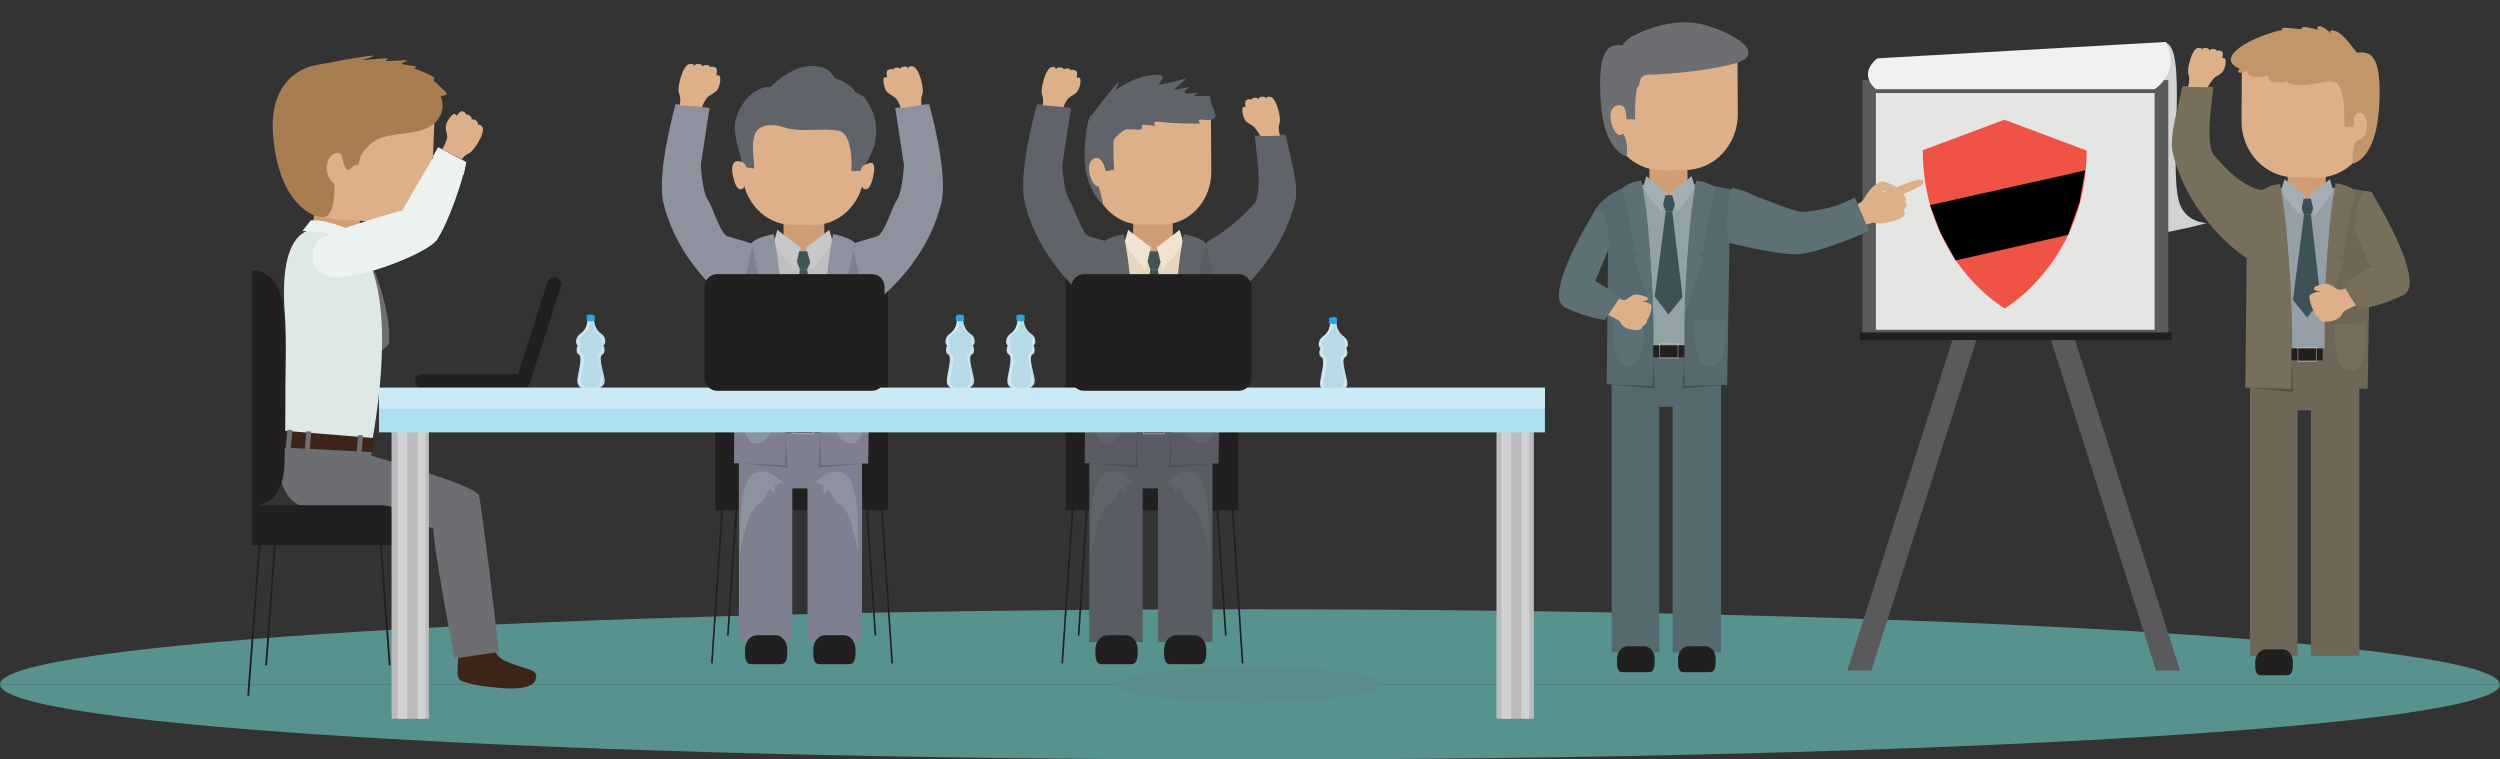<?xml version="1.0" encoding="utf-8"?>
<!-- Generator: Adobe Illustrator 19.1.0, SVG Export Plug-In . SVG Version: 6.00 Build 0)  -->
<svg version="1.1" id="Layer_1" xmlns="http://www.w3.org/2000/svg" xmlns:xlink="http://www.w3.org/1999/xlink" x="0px" y="0px"
	 viewBox="0 0 655.7 199.2" style="enable-background:new 0 0 655.7 199.2;" xml:space="preserve">
<rect x="0" y="0" width="655.7" height="199.2" fill="#333333" stroke="none"/>
<style type="text/css">
	.st0{fill:#00A7A1;}
	.st1{fill:none;stroke:#BABCBE;stroke-miterlimit:10;}
	.st2{fill:#F1F1F1;}
	.st3{opacity:0.9;fill:#F4FAFC;}
	.st4{fill:#484359;}
	.st5{fill:#484359;stroke:#B6B5BD;stroke-linecap:round;}
	.st6{fill:#333333;}
	.st7{fill:#F2F2F2;}
	.st8{fill:none;stroke:#676767;stroke-miterlimit:10;}
	.st9{fill:url(#SVGID_1_);}
	.st10{opacity:0.6;fill:#FFFFFF;stroke:#BEE0DD;}
	.st11{fill:none;stroke:#000000;stroke-miterlimit:10;}
	.st12{fill:none;stroke:#221F1F;}
	.st13{fill:none;stroke:#D0D1D2;}
	.st14{fill:none;stroke:#231F20;}
	.st15{fill:#231F20;}
	.st16{opacity:0.9;fill:url(#SVGID_2_);}
	.st17{fill:#CBCACA;}
	.st18{fill:#1A1A1A;}
	.st19{opacity:0.3;fill:#FFFFFF;}
	.st20{fill:#FFFFFF;stroke:#ECDAD3;}
	.st21{fill:url(#SVGID_3_);}
	.st22{opacity:0.2;}
	.st23{fill:#FFFFFF;}
	.st24{fill:#38334A;}
	.st25{fill:none;stroke:#38334A;}
	.st26{fill:none;stroke:#B6B5BD;}
	.st27{fill:#6D697A;}
	.st28{opacity:0.8;}
	.st29{fill:none;stroke:#FFFFFF;stroke-width:5;stroke-linecap:round;stroke-linejoin:round;}
	.st30{fill:#EBE6E5;stroke:#ECEAE5;stroke-miterlimit:10;}
	.st31{opacity:0.9;}
	.st32{fill:none;stroke:#FFFFFF;stroke-width:2;stroke-linecap:round;stroke-linejoin:round;}
	.st33{fill:#EBF7FD;stroke:#ECEAE5;stroke-miterlimit:10;}
	.st34{fill:#D0D1D2;stroke:#FFFFFF;stroke-miterlimit:10;}
	.st35{opacity:0.2;fill:#E4E4E3;}
	.st36{opacity:0.6;fill:#69BBB6;}
	.st37{fill:none;stroke:#EE5345;stroke-miterlimit:10;}
	.st38{fill:#EE5345;}
	.st39{fill:#BABCBE;}
	.st40{fill:#E0E0E0;}
	.st41{fill:#EF6541;}
	.st42{fill:#8E8D8D;}
	.st43{fill:#59595C;}
	.st44{fill:#F1F2EE;}
	.st45{fill:#919395;}
	.st46{fill:none;stroke:#FDEB98;stroke-miterlimit:10;}
	.st47{fill-rule:evenodd;clip-rule:evenodd;fill:#211F1F;}
	.st48{fill-rule:evenodd;clip-rule:evenodd;fill:#EE5345;}
	.st49{opacity:0.3;}
	.st50{opacity:0.7;fill:#69BBB6;}
	.st51{opacity:0.7;fill:#5C8B88;}
	.st52{fill:#D1D2D2;}
	.st53{fill:#5A595C;}
	.st54{fill:#E5E5E4;}
	.st55{fill:#211F1F;}
	.st56{fill:#BFBFBF;}
	.st57{fill:#E6D6BF;}
	.st58{fill:#CF9D76;}
	.st59{fill:#DDB089;}
	.st60{fill:none;stroke:#211F1F;stroke-width:0.437;stroke-miterlimit:10;}
	.st61{fill:#7E808F;}
	.st62{fill:#8E929E;}
	.st63{fill:none;stroke:#E7CFA5;stroke-width:0.13;stroke-miterlimit:10;}
	.st64{fill:#686C7A;}
	.st65{fill:#C7C7C7;}
	.st66{fill:#D2D2D2;}
	.st67{fill:#3F5554;}
	.st68{fill:#595C62;}
	.st69{fill:#61636A;}
	.st70{fill:#505157;}
	.st71{fill:#F0E3D1;}
	.st72{fill:#CAB194;}
	.st73{fill:#3C2418;}
	.st74{fill:#6D6E71;}
	.st75{fill:#DEE8E6;}
	.st76{fill:#ECF2F0;}
	.st77{fill:#A77D51;}
	.st78{fill:none;stroke:#211F1F;stroke-width:0.48;stroke-miterlimit:10;}
	.st79{fill:#B8DAE6;}
	.st80{fill:#D3E7EF;}
	.st81{fill:#28A6DE;}
	.st82{fill:#BCBCBE;}
	.st83{fill:#ADDFF2;}
	.st84{fill:#CBEAF6;}
	.st85{fill:#92A2A5;}
	.st86{fill:#56696F;}
	.st87{fill:#5C7075;}
	.st88{fill:none;stroke:#E7CFA5;stroke-width:0.116;stroke-miterlimit:10;}
	.st89{fill:#3E5156;}
	.st90{fill:#A2B0B4;}
	.st91{fill:#BCBBBE;}
	.st92{fill:#776F5C;}
	.st93{fill:#949FA7;}
	.st94{fill:#6E6656;}
	.st95{fill:#564D3D;}
	.st96{fill:#A4AEB4;}
	.st97{fill:#3D4C55;}
	.st98{fill:#C1966B;}
	.st99{fill:none;stroke:#231F20;stroke-miterlimit:10;}
	.st100{fill:none;stroke:#BABCBE;stroke-width:2;stroke-miterlimit:10;}
	.st101{fill:none;stroke:#E6E6E6;stroke-miterlimit:10;}
	.st102{fill:#F05B27;}
	.st103{opacity:0.7;fill:#FFFFFF;stroke:#D0D1D2;stroke-miterlimit:10;}
</style>
<path class="st50" d="M0,179.5c0-10.9,146.8-19.7,327.8-19.7c181.1,0,327.8,8.8,327.8,19.7"/>
<path class="st50" d="M655.7,179.5c0,10.9-146.8,19.7-327.8,19.7C146.8,199.2,0,190.4,0,179.5"/>
<path class="st51" d="M362.8,179.5c0,2.6-15.6,4.7-34.9,4.7c-19.3,0-34.9-2.1-34.9-4.7c0-2.6,15.6-4.7,34.9-4.7
	C347.1,174.8,362.8,176.9,362.8,179.5"/>
<path class="st52" d="M567.8,11.2c6,0.6,1.1,30.9,3.6,41.3c1.5,6,7.4,6,7.4,6s-35.6,10.2-64.5,2.4c-28.8-7.9-16.8-30.7-16.8-30.7
	L567.8,11.2z"/>
<polygon class="st53" points="535.9,34.1 529.6,34.1 484.5,175.9 490.8,175.9 "/>
<polygon class="st53" points="520.4,34.1 526.7,34.1 571.8,175.9 565.5,175.9 "/>
<rect x="488.5" y="21" class="st53" width="80.2" height="68.1"/>
<rect x="492" y="24.4" class="st54" width="73.1" height="62.1"/>
<rect x="487.8" y="87.2" class="st55" width="81.8" height="2"/>
<path class="st2" d="M565.1,23.4c0,0,7-4.3,3-12.4l-75.7,4.3c0,0-5.3,3.7-0.4,8.1H565.1z"/>
<rect x="187.6" y="63.3" class="st55" width="45.3" height="61.4"/>
<path class="st56" d="M231.4,70.2c-4-4.5-9.8-7.4-16.2-7.4l-9.1-0.1c-6.9-0.1-13,3.1-17.1,8c3.2,3.8,5.1,8.7,5,14.1l-0.3,36.4
	l32.5,0.2l-0.3-36.7C225.9,79.2,228,74.1,231.4,70.2"/>
<rect x="279.5" y="63.3" class="st55" width="45.3" height="61.4"/>
<path class="st57" d="M323.3,70.2c-4-4.5-9.8-7.4-16.2-7.4l-9.1-0.1c-6.9-0.1-13,3.1-17.1,8c3.2,3.8,5,8.7,5,14.1l-0.3,36.4
	l32.5,0.2l-0.3-36.7C317.8,79.2,319.9,74.1,323.3,70.2"/>
<path class="st58" d="M307.6,64.2c0,0-1.5,2.2-5,2.2c-3.5,0-5.4-2.2-5.4-2.2V46.3h10.4V64.2z"/>
<path class="st59" d="M287.8,37.6c-0.3,0.9-0.8,1.6-1.3,2.1l0,5.4c0.1,7.7,5.9,13.9,13,13.8l5.4,0c7.1,0,12.9-6.3,12.8-14l-0.1-14
	C310.1,25.7,291,29.2,287.8,37.6"/>
<path class="st58" d="M216.2,64c0,0-1.5,2.2-5.2,2.2c-3.6,0-5.5-2.2-5.5-2.2V46.2h10.7V64z"/>
<path class="st59" d="M208.2,28.8c-2,0-13.6-0.3-13.7,2.8c0,0.1,0,0.3,0,0.4l0.1,12.7c0.1,8,6.1,14.4,13.4,14.3l5.5,0
	c7.4,0,13.3-6.6,13.2-14.5l-0.1-9.7C221.7,29.4,215.2,28.7,208.2,28.8"/>
<line class="st60" x1="226.9" y1="126.5" x2="229.6" y2="166.7"/>
<line class="st60" x1="193.6" y1="126.5" x2="190.9" y2="166.7"/>
<rect x="187.6" y="124.3" class="st55" width="45.3" height="9.5"/>
<path class="st61" d="M193.7,109.9l0.1,7.3c0,6.1,6.1,10.9,13.5,10.9l5.6,0c7.4,0,13.3-5,13.3-11.1l-0.1-7.1H193.7z"/>
<rect x="193.8" y="120.7" class="st61" width="14" height="47.7"/>
<rect x="211.8" y="120.8" class="st61" width="14.3" height="47.6"/>
<path class="st55" d="M195.4,170.4c0,2.1,0,3.8,1.7,3.8h7.6c1.7,0,1.8-1.7,1.8-3.8c0-2.1-1.4-3.8-3.1-3.8h-4.8
	C196.8,166.6,195.4,168.3,195.4,170.4"/>
<path class="st55" d="M213.3,170.4c0,2.1,0,3.8,1.7,3.8h7.6c1.7,0,1.8-1.7,1.8-3.8c0-2.1-1.4-3.8-3.1-3.8h-4.9
	C214.7,166.6,213.3,168.3,213.3,170.4"/>
<path class="st61" d="M202.5,62.3c0,0,5.4,30.8,3.2,59.2h-13.2l0.4-41.1l-4.4-9.4C188.5,71,191.6,64,202.5,62.3"/>
<path class="st61" d="M218.8,62.3c0,0-5.3,30.6-3.1,59l12,0.3l0.7-41.2l4.4-9.4C232.8,71,229.7,64,218.8,62.3"/>
<path class="st62" d="M197.1,63.7c0,0,3.8,17.1,3.5,19l2.2-0.1l-2.4,1.4l5.8,16.2c0,0-0.5-25.2-3.3-38.8
	C202.8,61.5,198.9,62,197.1,63.7"/>
<path class="st62" d="M224.3,63.7c0,0-3.8,17.1-3.5,19l-2.2-0.1L221,84l-5.8,16.2c0,0,0.5-25.2,3.3-38.8
	C218.6,61.5,222.4,62,224.3,63.7"/>
<rect x="206" y="110" class="st55" width="9.2" height="3.5"/>
<rect x="208" y="109.6" class="st63" width="5.4" height="4.2"/>
<path class="st62" d="M194.2,102.3l9,0.3c0,0,1.2,13-4.4,13.7C193.3,116.9,194.2,102.3,194.2,102.3"/>
<path class="st62" d="M227.4,102.3l-9,0.3c0,0-1.2,13,4.4,13.7C228.3,116.9,227.4,102.3,227.4,102.3"/>
<polygon class="st64" points="206,113.5 205.9,122 193.8,121.5 206.5,122.7 "/>
<polygon class="st64" points="215.2,113.5 215.3,122 227.5,121.5 214.7,122.7 "/>
<path class="st65" d="M209.9,64.9l-1.4,5.9c0,0-4.9-5.5-5.1-6.5c-0.1-1-0.2-1.7-0.2-1.7l0.7-2.3L209.9,64.9z"/>
<path class="st65" d="M211.5,64.9l1.4,5.9c0,0,4.9-5.5,5.1-6.5c0.1-1,0.2-1.7,0.2-1.7l-0.7-2.3L211.5,64.9z"/>
<path class="st66" d="M209.9,64.9l0,3l-0.7-0.1C209.2,67.8,209.6,66,209.9,64.9"/>
<path class="st66" d="M211.5,64.9l0,3.1l0.7,0C212.2,67.9,211.8,66,211.5,64.9"/>
<polygon class="st67" points="209.6,65.9 211.7,65.9 212.5,68.8 211.7,70.6 209.8,70.6 209,68.6 "/>
<polygon class="st67" points="210.6,100.9 206.5,95.7 209.8,70.6 211.7,70.6 214.7,95.7 "/>
<line class="st60" x1="189.4" y1="133.8" x2="186.7" y2="174"/>
<line class="st60" x1="231.3" y1="133.8" x2="234" y2="174"/>
<path class="st62" d="M213.6,127c-0.4,0.3,3-3.8,6.2-3.3c3.2,0.5,5.5,2.5,5.3,21.5c0,0-1.8-11.3-4.5-12.7c-2.7-1.3-2.7-5.3-3.8-3.7
	c-1.2,1.7-0.8-1-0.8-1S215.3,126,213.6,127"/>
<path class="st62" d="M205.6,127c0.4,0.3-3-3.8-6.2-3.3c-3.2,0.5-5.5,2.5-5.3,21.5c0,0,1.8-11.3,4.5-12.7c2.7-1.3,2.7-5.3,3.8-3.7
	c1.2,1.7,0.8-1,0.8-1S203.9,126,205.6,127"/>
<line class="st60" x1="318.8" y1="126.5" x2="321.5" y2="166.7"/>
<line class="st60" x1="285.5" y1="126.5" x2="282.9" y2="166.7"/>
<rect x="279.5" y="124.3" class="st55" width="45.3" height="9.5"/>
<path class="st68" d="M285.6,109.9l0.1,7.3c0.1,6.1,6.1,10.9,13.5,10.9l5.6,0c7.4,0,13.3-5,13.3-11.1l-0.1-7.1H285.6z"/>
<rect x="285.7" y="120.7" class="st68" width="14" height="47.7"/>
<rect x="303.7" y="120.8" class="st68" width="14.3" height="47.6"/>
<path class="st55" d="M287.3,170.4c0,2.1,0,3.8,1.7,3.8h7.6c1.7,0,1.8-1.7,1.8-3.8c0-2.1-1.4-3.8-3.1-3.8h-4.8
	C288.7,166.6,287.3,168.3,287.3,170.4"/>
<path class="st55" d="M305.3,170.4c0,2.1,0,3.8,1.7,3.8h7.6c1.7,0,1.8-1.7,1.8-3.8c0-2.1-1.4-3.8-3.1-3.8h-4.8
	C306.7,166.6,305.3,168.3,305.3,170.4"/>
<path class="st68" d="M294.5,62.3c0,0,5.4,30.8,3.2,59.2h-13.2l0.4-41.1l-4.4-9.4C280.5,71,283.5,64,294.5,62.3"/>
<path class="st68" d="M310.7,62.3c0,0-5.2,30.6-3.1,59l12,0.3l0.6-41.2l4.4-9.4C324.7,71,321.7,64,310.7,62.3"/>
<path class="st69" d="M289,63.7c0,0,3.8,17.1,3.5,19l2.2-0.1l-2.4,1.4l5.8,16.2c0,0-0.5-25.2-3.4-38.8C294.7,61.5,290.9,62,289,63.7
	"/>
<path class="st69" d="M316.2,63.7c0,0-3.8,17.1-3.5,19l-2.2-0.1L313,84l-5.8,16.2c0,0,0.5-25.2,3.3-38.8
	C310.6,61.5,314.4,62,316.2,63.7"/>
<rect x="298" y="110" class="st55" width="9.2" height="3.5"/>
<rect x="299.9" y="109.6" class="st63" width="5.4" height="4.2"/>
<path class="st69" d="M286.2,102.3l9,0.3c0,0,1.2,13-4.4,13.7C285.2,116.9,286.2,102.3,286.2,102.3"/>
<path class="st69" d="M319.3,102.3l-9,0.3c0,0-1.2,13,4.4,13.7C320.3,116.9,319.3,102.3,319.3,102.3"/>
<polygon class="st70" points="298,113.5 297.9,122 285.7,121.5 298.5,122.7 "/>
<polygon class="st70" points="307.1,113.5 307.2,122 319.4,121.5 306.6,122.7 "/>
<path class="st71" d="M301.9,64.9l-1.4,5.9c0,0-4.9-5.5-5.1-6.5c-0.1-1-0.2-1.7-0.2-1.7l0.7-2.3L301.9,64.9z"/>
<path class="st71" d="M303.4,64.9l1.4,5.9c0,0,4.9-5.5,5.1-6.5c0.1-1,0.2-1.7,0.2-1.7l-0.7-2.3L303.4,64.9z"/>
<path class="st72" d="M301.9,64.9l0,3l-0.7-0.1C301.2,67.8,301.5,66,301.9,64.9"/>
<path class="st72" d="M303.4,64.9l0,3.1l0.7,0C304.1,67.9,303.8,66,303.4,64.9"/>
<polygon class="st67" points="301.6,65.9 303.7,65.9 304.4,68.8 303.7,70.6 301.7,70.6 301,68.6 "/>
<polygon class="st67" points="302.5,100.9 298.5,95.7 301.7,70.6 303.7,70.6 306.6,95.7 "/>
<line class="st60" x1="281.3" y1="133.8" x2="278.6" y2="174"/>
<line class="st60" x1="323.3" y1="133.8" x2="325.9" y2="174"/>
<path class="st69" d="M305.6,127c-0.4,0.3,3-3.8,6.2-3.3c3.2,0.5,5.5,2.5,5.3,21.5c0,0-1.8-11.3-4.5-12.7c-2.7-1.3-2.7-5.3-3.8-3.7
	c-1.2,1.7-0.8-1-0.8-1S307.2,126,305.6,127"/>
<path class="st69" d="M297.6,127c0.4,0.3-3-3.8-6.2-3.3c-3.2,0.5-5.5,2.5-5.3,21.5c0,0,1.8-11.3,4.5-12.7c2.7-1.3,2.7-5.3,3.8-3.7
	c1.2,1.7,0.8-1,0.8-1S295.9,126,297.6,127"/>
<path class="st73" d="M128.8,161.9c0,0-1.5,9,3.6,11.4c5.1,2.4,9.1,2,8.1,4.8c0,0,0.1,3.5-10.7,2.2c0,0-7.5-0.6-9.3-2.1
	c-1.4-1.3,0.4-11.3,1.7-14.2C122.1,164,126.7,161.3,128.8,161.9"/>
<path class="st74" d="M96.7,67.4c0,0,6.2,13.4,5.3,22.8l-1.7,1.7l-2.3-2.4c0,0,1.5-8.4-2.8-21.5L96.7,67.4z"/>
<path class="st74" d="M95.1,63.5c0,0,2,4.2,1.6,4.4c-0.3,0.2-2,0.3-2,0.3l-1.2-3.9C93.5,64.3,94.5,62.3,95.1,63.5"/>
<path class="st58" d="M93.2,66c0,0-1.3,2.6-6.2,1.6c-4-0.8-5.8-3.5-5.8-3.5l3.1-19.9l11.9,1.9L93.2,66z"/>
<path class="st59" d="M101.6,18.4c-4.5-0.2-9-0.2-13.2,1.6c-5.4,2.3-9.3,5.8-13.8,9.1l-0.4,9.3c-0.5,10.3,6.5,18.9,15.5,19.3
	l6.8,0.3c9,0.4,16.6-7.6,17.1-17.9l0.6-14.8C114.3,21.8,108.7,19.5,101.6,18.4"/>
<path class="st75" d="M84.4,60.3c0,0-11.7-3.8-9.7,22c1,13.3-1,35.4-1,35.4l23.5,0.2C97.2,117.8,109.5,59.9,84.4,60.3"/>
<path class="st74" d="M95.6,134.1l2.1-17.3l-24.3-0.9c0,0-2.3,13.5,5.4,16.7C86.4,135.8,95.6,134.1,95.6,134.1"/>
<polygon class="st73" points="73.6,112.9 72.7,117.3 98,118.6 98.1,114.9 "/>
<rect x="75.2" y="112.8" transform="matrix(0.996 8.523729e-002 -8.523729e-002 0.996 10.103 -6.046)" class="st74" width="1.3" height="4.9"/>
<rect x="80.1" y="113.1" transform="matrix(0.997 8.198974e-002 -8.198974e-002 0.997 9.749 -6.233)" class="st74" width="1.3" height="4.9"/>
<polygon class="st74" points="94.8,119.1 93.5,119 93.9,114.1 95.2,114.2 "/>
<path class="st76" d="M79.3,60.6l2.2-2.8c5.2-0.4,13.5,3.9,13.5,3.9l-0.3,4.6C94.7,66.3,91.5,60.4,79.3,60.6"/>
<path class="st77" d="M71.6,35.1c-1.2-16.3,11.1-18,11.1-18s6.1-1.2,15.2-0.8c14.6,0.7,21.9,9.9,16.3,15.8
	c-3.4,3.2-8.7,2.5-13.8,3.9c-5.5,1.5-7.4,9-9.2,8.5c-1-0.3-1-2.6-1-2.6s-0.5-2.4-2.4-1.7c-1.9,0.7-3.6,5-0.1,8.1
	c0,0,0.4,8.1-2.6,8.6C81.9,57.4,72.9,53,71.6,35.1"/>
<path class="st74" d="M97.3,119.5c0,0,27.4,7.7,28.3,10.4c0.8,2.7,5.3,41.1,5.3,41.1l-11.7,1.7c0,0-5.8-30.5-5.5-34
	c-3.5-2-22-4.7-22.8-4.5C90.2,134.4,82.4,121,97.3,119.5"/>
<line class="st78" x1="99.3" y1="134.6" x2="102.2" y2="174.5"/>
<line class="st78" x1="72.7" y1="134.6" x2="69.8" y2="174.5"/>
<path class="st55" d="M105.9,143H66.1v-10.5c0,0,25.3,0,33.5,0C109.4,132.4,105.9,143,105.9,143"/>
<path class="st55" d="M66.1,132.7V71.1c0,0,8.1-1.5,8.5,13.2c0.3,10.2,0.4,26.4,0,37.6C74.2,133.3,66.1,132.7,66.1,132.7"/>
<line class="st78" x1="68.1" y1="142.6" x2="65.1" y2="182.5"/>
<line class="st78" x1="104.2" y1="142.6" x2="107.1" y2="182.5"/>
<path class="st55" d="M139.1,99.9c0,1-0.8,1.8-1.8,1.8h-26.6c-1,0-1.8-0.8-1.8-1.8c0-1,0.8-1.8,1.8-1.8h26.6
	C138.3,98.1,139.1,98.9,139.1,99.9"/>
<path class="st55" d="M136.7,101.6c-1-0.3-1.5-1.3-1.2-2.3l8.1-25.3c0.3-1,1.3-1.5,2.3-1.2c1,0.3,1.5,1.3,1.2,2.3l-8.1,25.3
	C138.7,101.4,137.7,101.9,136.7,101.6"/>
<path class="st76" d="M83.2,63.4c0,0-3.7,5.7,1.8,8.7c5.5,2.9,27-5.4,29.6-9.2c2.9-4.2,7.1-16.2,7.5-20.1c0,0-6.8-3.9-7.2-3.5
	c-0.9,1.1-9.4,15.9-9.4,15.9S85.9,60.4,83.2,63.4"/>
<polygon class="st76" points="114.9,38.6 113.5,41.1 121.6,45.9 122.3,42.5 "/>
<path class="st79" d="M254.6,87.6c-2.4-1.7-1.9-4.3-1.9-4.3h-0.6h-0.6h-0.6c0,0,0.5,2.7-1.9,4.3c-1.2,0.9-1.3,2.6-0.6,3
	c0,0-0.8,1.8,0.3,2.4c1.1,0.6-0.3,5.1-0.4,6.8c-0.1,1.7,1.6,2.5,2.6,2.5c0.5,0,0.7,0,0.8,0v0c0,0,0,0,0.1,0c0.1,0,0.1,0,0.1,0v0
	c0.1,0,0.4,0,0.8,0c1-0.1,2.9-0.9,2.8-2.5c-0.1-1.7-1.8-6.2-0.6-6.8c1.1-0.6,0.3-2.4,0.3-2.4C255.9,90.2,255.9,88.4,254.6,87.6"/>
<path class="st80" d="M251.6,102c-0.8-0.1-2.4-0.7-2.4-2.3c0-0.5,0.2-1.3,0.3-2.2c0.4-2.1,0.9-4.3-0.1-4.8c-0.9-0.5-0.2-2.1-0.2-2.1
	l0.1-0.2l-0.2-0.1c-0.2-0.1-0.3-0.4-0.3-0.8c0-0.5,0.2-1.3,0.9-1.8c2-1.4,2.1-3.5,2-4.3h-0.6c0,0.7,0,2.9-2,4.3
	c-0.7,0.5-1,1.3-0.9,1.8c0,0.4,0.1,0.7,0.3,0.8l0.2,0.1l-0.1,0.2c0,0-0.7,1.6,0.2,2.1c0.9,0.5,0.5,2.7,0.1,4.8
	c-0.2,0.9-0.3,1.7-0.4,2.2c-0.1,1.6,1.6,2.2,2.4,2.3l0.8,0.1h0l0.3,0L251.6,102z"/>
<path class="st80" d="M252,102c0.8-0.1,2.5-0.7,2.5-2.3c0-0.5,0.2-1.3,0-2.2c-0.4-2.1-1.3-4.3-0.4-4.8c0.9-0.5,0.7-2.1,0.7-2.1
	l-0.1-0.2l0.2-0.1c0.2-0.1-0.2-0.4-0.1-0.8c0-0.5,0.1-1.3-0.6-1.8c-2-1.4-1.8-3.5-1.8-4.3h0c0,0.7,0,2.9,2,4.3
	c0.7,0.5,1,1.3,0.9,1.8c0,0.4-0.1,0.7-0.3,0.8l-0.2,0.1l0.1,0.2c0,0,0.7,1.6-0.2,2.1c-0.9,0.5-0.5,2.7-0.1,4.8
	c0.2,0.9,0.3,1.7,0.3,2.2c0.1,1.6-1.6,2.2-2.4,2.3l-0.8,0.1h-0.1l-0.3,0L252,102z"/>
<path class="st81" d="M252.9,82.9c0,0.2-0.5,0.4-1.1,0.4c-0.6,0-1.1-0.2-1.1-0.4c0-0.2,0.5-0.4,1.1-0.4
	C252.4,82.5,252.9,82.7,252.9,82.9"/>
<path class="st81" d="M252.9,83.9c0,0.2-0.5,0.4-1.1,0.4c-0.6,0-1.1-0.2-1.1-0.4c0-0.2,0.5-0.4,1.1-0.4
	C252.4,83.5,252.9,83.7,252.9,83.9"/>
<rect x="250.7" y="82.9" class="st81" width="2.1" height="1"/>
<path class="st79" d="M157.8,87.6c-2.4-1.7-1.9-4.3-1.9-4.3h-0.6h-0.6H154c0,0,0.5,2.7-1.9,4.3c-1.2,0.9-1.3,2.6-0.6,3
	c0,0-0.8,1.8,0.3,2.4c1.1,0.6-0.3,5.1-0.4,6.8c-0.1,1.7,1.6,2.5,2.6,2.5c0.4,0,0.7,0,0.8,0v0c0,0,0,0,0.1,0l0.1,0v0
	c0.1,0,0.4,0,0.8,0c1-0.1,2.9-0.9,2.8-2.5c-0.1-1.7-1.8-6.2-0.6-6.8c1.1-0.6,0.3-2.4,0.3-2.4C159,90.2,159,88.4,157.8,87.6"/>
<path class="st80" d="M154.8,102c-0.8-0.1-2.4-0.7-2.4-2.3c0-0.5,0.2-1.3,0.3-2.2c0.4-2.1,0.9-4.3-0.1-4.8c-0.9-0.5-0.2-2.1-0.2-2.1
	l0.1-0.2l-0.2-0.1c-0.2-0.1-0.3-0.4-0.3-0.8c0-0.5,0.2-1.3,0.9-1.8c2-1.4,2.1-3.5,2-4.3h-0.6c0,0.7,0,2.9-2,4.3
	c-0.7,0.5-1,1.3-0.9,1.8c0,0.4,0.1,0.7,0.3,0.8l0.2,0.1l-0.1,0.2c0,0-0.7,1.6,0.2,2.1c0.9,0.5,0.5,2.7,0.1,4.8
	c-0.2,0.9-0.3,1.7-0.4,2.2c0,1.6,1.6,2.2,2.4,2.3l0.8,0.1h0l0.3,0L154.8,102z"/>
<path class="st80" d="M155.1,102c0.8-0.1,2.5-0.7,2.5-2.3c0-0.5,0.2-1.3,0-2.2c-0.4-2.1-1.3-4.3-0.4-4.8c0.9-0.5,0.7-2.1,0.7-2.1
	l-0.1-0.2l0.2-0.1c0.2-0.1-0.2-0.4-0.2-0.8c0-0.5,0.1-1.3-0.6-1.8c-2-1.4-1.8-3.5-1.8-4.3h0c0,0.7,0,2.9,2,4.3
	c0.7,0.5,1,1.3,0.9,1.8c0,0.4-0.1,0.7-0.3,0.8l-0.2,0.1l0.1,0.2c0,0,0.7,1.6-0.2,2.1c-0.9,0.5-0.5,2.7-0.1,4.8
	c0.2,0.9,0.3,1.7,0.4,2.2c0.1,1.6-1.6,2.2-2.4,2.3l-0.8,0.1h-0.1l-0.3,0L155.1,102z"/>
<path class="st81" d="M156,82.9c0,0.2-0.5,0.4-1.1,0.4c-0.6,0-1.1-0.2-1.1-0.4c0-0.2,0.5-0.4,1.1-0.4C155.5,82.5,156,82.7,156,82.9"
	/>
<path class="st81" d="M156,83.9c0,0.2-0.5,0.4-1.1,0.4c-0.6,0-1.1-0.2-1.1-0.4c0-0.2,0.5-0.4,1.1-0.4C155.5,83.5,156,83.7,156,83.9"
	/>
<rect x="153.9" y="82.9" class="st81" width="2.1" height="1"/>
<path class="st79" d="M270.5,87.6c-2.4-1.7-1.9-4.3-1.9-4.3H268h-0.6h-0.6c0,0,0.5,2.7-1.9,4.3c-1.2,0.9-1.3,2.6-0.6,3
	c0,0-0.8,1.8,0.3,2.4c1.1,0.6-0.3,5.1-0.4,6.8c-0.1,1.7,1.6,2.5,2.6,2.5c0.4,0,0.7,0,0.8,0v0c0,0,0,0,0.1,0c0.1,0,0.1,0,0.1,0v0
	c0.1,0,0.4,0,0.8,0c1-0.1,2.9-0.9,2.8-2.5c-0.1-1.7-1.8-6.2-0.6-6.8c1.1-0.6,0.3-2.4,0.3-2.4C271.8,90.2,271.8,88.4,270.5,87.6"/>
<path class="st80" d="M267.5,102c-0.8-0.1-2.4-0.7-2.4-2.3c0-0.5,0.2-1.3,0.3-2.2c0.4-2.1,0.9-4.3-0.1-4.8c-0.9-0.5-0.2-2.1-0.2-2.1
	l0.1-0.2l-0.2-0.1c-0.2-0.1-0.3-0.4-0.3-0.8c0-0.5,0.2-1.3,0.9-1.8c2-1.4,2.1-3.5,2-4.3h-0.6c0,0.7,0,2.9-2,4.3
	c-0.7,0.5-1,1.3-0.9,1.8c0,0.4,0.1,0.7,0.3,0.8l0.2,0.1l-0.1,0.2c0,0-0.7,1.6,0.2,2.1c0.9,0.5,0.5,2.7,0.1,4.8
	c-0.2,0.9-0.3,1.7-0.4,2.2c-0.1,1.6,1.6,2.2,2.4,2.3l0.8,0.1h0.1l0.3,0L267.5,102z"/>
<path class="st80" d="M267.9,102c0.8-0.1,2.5-0.7,2.5-2.3c0-0.5,0.2-1.3,0-2.2c-0.4-2.1-1.3-4.3-0.4-4.8c0.9-0.5,0.7-2.1,0.7-2.1
	l-0.1-0.2l0.2-0.1c0.2-0.1-0.2-0.4-0.1-0.8c0-0.5,0.1-1.3-0.6-1.8c-2-1.4-1.8-3.5-1.8-4.3h0c0,0.7,0,2.9,2,4.3c0.7,0.5,1,1.3,1,1.8
	c0,0.4-0.1,0.7-0.3,0.8l-0.2,0.1l0.1,0.2c0,0,0.7,1.6-0.2,2.1c-0.9,0.5-0.5,2.7-0.1,4.8c0.2,0.9,0.3,1.7,0.4,2.2
	c0.1,1.6-1.6,2.2-2.4,2.3l-0.8,0.1h-0.1l-0.3,0L267.9,102z"/>
<path class="st81" d="M268.8,82.9c0,0.2-0.5,0.4-1.1,0.4c-0.6,0-1.1-0.2-1.1-0.4c0-0.2,0.5-0.4,1.1-0.4
	C268.3,82.5,268.8,82.7,268.8,82.9"/>
<path class="st81" d="M268.8,83.9c0,0.2-0.5,0.4-1.1,0.4c-0.6,0-1.1-0.2-1.1-0.4c0-0.2,0.5-0.4,1.1-0.4
	C268.3,83.5,268.8,83.7,268.8,83.9"/>
<rect x="266.6" y="82.9" class="st81" width="2.1" height="1"/>
<path class="st79" d="M352.5,88.3c-2.4-1.7-1.9-4.3-1.9-4.3h-0.6h-0.6h-0.6c0,0,0.5,2.7-1.9,4.3c-1.2,0.9-1.3,2.6-0.6,3
	c0,0-0.8,1.8,0.3,2.4c1.1,0.6-0.3,5.1-0.4,6.8c-0.1,1.7,1.6,2.5,2.6,2.5c0.4,0,0.7,0,0.8,0.1v0c0,0,0,0,0.1,0c0.1,0,0.1,0,0.1,0v0
	c0.1,0,0.4,0,0.8-0.1c1-0.1,2.9-0.9,2.8-2.5c-0.1-1.7-1.8-6.2-0.6-6.8c1.1-0.6,0.3-2.4,0.3-2.4C353.8,90.8,353.7,89.1,352.5,88.3"/>
<path class="st80" d="M349.5,102.7c-0.8-0.1-2.4-0.7-2.4-2.3c0-0.5,0.2-1.3,0.4-2.2c0.4-2.1,0.9-4.3-0.1-4.8
	c-0.9-0.5-0.2-2.1-0.2-2.1l0.1-0.2L347,91c-0.2-0.1-0.3-0.4-0.3-0.8c0-0.5,0.2-1.3,0.9-1.8c2-1.4,2.1-3.5,2-4.3h-0.6
	c0,0.7,0,2.9-2,4.3c-0.7,0.5-1,1.3-0.9,1.8c0,0.4,0.1,0.7,0.3,0.8l0.2,0.1l-0.1,0.2c0,0-0.7,1.6,0.2,2.1c0.9,0.5,0.5,2.7,0.1,4.8
	c-0.2,0.9-0.3,1.7-0.4,2.2c-0.1,1.6,1.6,2.2,2.4,2.3l0.8,0.1l0.1,0l0.3,0L349.5,102.7z"/>
<path class="st80" d="M349.9,102.7c0.8-0.1,2.5-0.7,2.5-2.3c0-0.5,0.2-1.3,0-2.2c-0.4-2.1-1.3-4.3-0.4-4.8c0.9-0.5,0.7-2.1,0.7-2.1
	l-0.1-0.2l0.2-0.1c0.2-0.1-0.1-0.4-0.1-0.8c0-0.5,0.1-1.3-0.6-1.8c-2-1.4-1.8-3.5-1.8-4.3h0c0,0.7,0,2.9,2,4.3c0.7,0.5,1,1.3,1,1.8
	c0,0.4-0.1,0.7-0.3,0.8l-0.2,0.1l0.1,0.2c0,0,0.7,1.6-0.2,2.1c-0.9,0.5-0.5,2.7-0.1,4.8c0.2,0.9,0.3,1.7,0.4,2.2
	c0.1,1.6-1.6,2.2-2.4,2.3l-0.8,0.1l-0.1,0l-0.3,0L349.9,102.7z"/>
<path class="st81" d="M350.7,83.6c0,0.2-0.5,0.4-1.1,0.4c-0.6,0-1.1-0.2-1.1-0.4c0-0.2,0.5-0.4,1.1-0.4
	C350.2,83.1,350.7,83.3,350.7,83.6"/>
<path class="st81" d="M350.7,84.6c0,0.2-0.5,0.4-1.1,0.4c-0.6,0-1.1-0.2-1.1-0.4c0-0.2,0.5-0.4,1.1-0.4
	C350.2,84.2,350.7,84.4,350.7,84.6"/>
<rect x="348.6" y="83.6" class="st81" width="2.1" height="1"/>
<rect x="102.7" y="110.9" class="st82" width="9.8" height="77.6"/>
<rect x="104.3" y="110.9" class="st52" width="2.5" height="77.6"/>
<rect x="109.5" y="110.9" class="st52" width="2.1" height="77.6"/>
<rect x="392.5" y="110.9" class="st82" width="9.8" height="77.6"/>
<rect x="393.8" y="110.9" class="st52" width="2.5" height="77.6"/>
<rect x="399" y="110.9" class="st52" width="2.1" height="77.6"/>
<rect x="99.4" y="101.7" class="st83" width="305.8" height="11.7"/>
<rect x="99.4" y="101.7" class="st84" width="305.8" height="5.5"/>
<path class="st59" d="M504.6,47.8c0-1.8-4.7,0.4-7.2,1.3c-0.7-0.5-1.9-1-3.1-1.4c-1.5-0.6-4,1.8-5.4,4.4c-0.7,1.3-2.8,1.9-2.8,1.9
	l0.3,0.9l0,0l0.4,1.3l0.9,2.8c0,0,0,0,0,0l0.2,0.6c0,0,1.9-1,3.5-1.2c0.8,0.3,2.2,0.5,5.7-0.6c1.5-0.5,2.6-1.1,2.5-1.9
	c-0.1-0.5,0-0.9-0.6-0.9c1-0.4,1.2-0.8,1-1.6c-0.1-0.3-0.2-0.4-0.5-0.4c0.7-0.4,0.4-1.5-0.4-2.1C502.7,49.5,504.5,48.4,504.6,47.8
	 M494.4,50c0,0,0.1,0,0.2,0.1c-0.4,0.2-0.7,0.3-1,0.4C494,49.8,494.4,50,494.4,50"/>
<path class="st85" d="M453.5,51.7c-3.5-4-6-3.3-11.8-3.3l-8.1-0.1c-6.1,0-11.6,2.8-15.2,7.1c2.8,3.4,4.5,7.8,4.5,12.5l-0.2,32.5
	l29,0.2l-0.2-32.7C451.3,63.1,450.4,55.2,453.5,51.7"/>
<path class="st86" d="M422.6,90.5l0.1,6.5c0,5.4,5.4,9.8,12,9.7l5,0c6.6,0,11.9-4.5,11.8-9.9l-0.1-6.3H422.6z"/>
<path class="st58" d="M442.6,51.7c0,0-1.4,2.5-4.8,2.5c-3.4,0-5.2-2.5-5.2-2.5V31.9h10V51.7z"/>
<rect x="422.7" y="100.1" class="st86" width="12.5" height="71"/>
<rect x="438.7" y="100.2" class="st86" width="12.7" height="70.9"/>
<path class="st55" d="M424.1,172.9c0,1.9,0,3.4,1.5,3.4h6.8c1.5,0,1.6-1.5,1.6-3.4c0-1.9-1.2-3.4-2.8-3.4h-4.3
	C425.3,169.5,424.1,171,424.1,172.9"/>
<path class="st55" d="M440.1,172.9c0,1.9,0,3.4,1.5,3.4h6.8c1.5,0,1.6-1.5,1.6-3.4c0-1.9-1.2-3.4-2.8-3.4h-4.3
	C441.3,169.5,440.1,171,440.1,172.9"/>
<path class="st86" d="M430.4,48c0,0,4.8,27.5,2.8,52.8h-11.8l0.4-36.7l-3.9-8.4C418,55.8,420.7,49.6,430.4,48"/>
<path class="st86" d="M445,48c0,0-4.7,27.3-2.7,52.6L453,101l0.6-36.8l0.7-14.4C454.3,49.8,454.7,49.6,445,48"/>
<path class="st87" d="M425.6,49.3c0,0,3.4,15.2,3.1,17l1.9-0.1l-2.2,1.3l5.1,14.5c0,0-0.4-22.5-3-34.6
	C430.6,47.3,427.2,47.7,425.6,49.3"/>
<path class="st87" d="M449.9,49.3c0,0-3.4,15.2-3.1,17l-1.9-0.1l2.1,1.3l-5.1,14.5c0,0,0.5-22.5,3-34.6
	C444.8,47.3,448.2,47.7,449.9,49.3"/>
<rect x="433.6" y="90.6" class="st55" width="8.2" height="3.1"/>
<rect x="435.3" y="90.2" class="st88" width="4.8" height="3.7"/>
<path class="st87" d="M423.1,83.7l8,0.3c0,0,1.1,11.6-3.9,12.2C422.2,96.8,423.1,83.7,423.1,83.7"/>
<path class="st87" d="M452.6,83.7l-8,0.3c0,0-1.1,11.6,3.9,12.2C453.5,96.8,452.6,83.7,452.6,83.7"/>
<polygon class="st89" points="433.6,93.7 433.5,101.2 422.6,100.9 434,101.9 "/>
<polygon class="st89" points="441.7,93.7 441.8,101.2 452.7,100.9 441.3,101.9 "/>
<path class="st90" d="M437.1,50.4l-1.2,5.3c0,0-4.4-4.9-4.5-5.8c-0.1-0.9-0.2-1.6-0.2-1.6l0.6-2.1L437.1,50.4z"/>
<path class="st90" d="M438.4,50.4l1.2,5.3c0,0,4.4-4.9,4.5-5.8c0.1-0.9,0.2-1.6,0.2-1.6l-0.6-2.1L438.4,50.4z"/>
<path class="st91" d="M437.1,50.4l0,2.7l-0.6-0.1C436.4,53,436.7,51.3,437.1,50.4"/>
<path class="st91" d="M438.4,50.4l0,2.7l0.6,0C439.1,53.1,438.8,51.3,438.4,50.4"/>
<polygon class="st89" points="436.8,51.2 438.6,51.2 439.3,53.8 438.6,55.5 436.9,55.5 436.2,53.6 "/>
<polygon class="st89" points="437.6,82.5 434,77.8 436.9,55.5 438.6,55.5 441.3,77.9 "/>
<path class="st87" d="M418,55.8c0,0-13.6,21.8-7.6,24.8c6,2.9,10.5,3.3,10.5,3.3l4.3-6.1l-6.8-4.1l3.7-8.8
	C422.1,65,422,53.1,418,55.8"/>
<path class="st87" d="M454.4,49.3c0,0,3.3,0.7,4.5,1.4c1.3,0.8,4.4,1.8,4.4,1.8s6.9,2.8,8.7,3c1.8,0.2,4.5-0.3,7.6-1
	c3.1-0.7,5.8-2.2,6.9-2.7l3.7,8.8c0,0-13.7,6.2-19.5,6.1c-5.7-0.1-17.6-3.1-17.6-3.1S452.5,49.7,454.4,49.3"/>
<path class="st59" d="M424.7,78.3c0,0,0.9,0.6,1.7,0.3c0.8-0.3,1.7-1.7,3.5-1.3c1.8,0.4,2.3,0.6,2.3,1.2c0,0.5-1.8,0.5-1.8,0.5
	s3,0.3,2.8,1.5l-0.2,1.2c0,0-0.4,1.6-1,2.2c0,0,0,1.3-1.2,1.6c0,0,0,1.2-1.6,1.1c-1.6-0.1-3.6-0.5-4.3-2.2c-0.2-0.5-3.1-1.8-3.1-1.8
	L424.7,78.3z"/>
<path class="st59" d="M434.7,12.1c-4,0.2-13,2.5-12.8,5.5l0.1,12.5c0,8.1,6.4,14.7,14.1,14.6l5.8-0.1c7.8,0,14-6.7,13.9-14.9
	l-0.1-14.4C450.2,11.6,445.8,11.5,434.7,12.1"/>
<path class="st77" d="M97.9,35.7c0,0-3.2,3.1-3.9,7.6l-3.6,0.3c0,0-1.5-3.2-0.1-6.4C91.7,34,97.9,35.7,97.9,35.7"/>
<path class="st77" d="M83.9,16.9c0,0,11.9-2.3,13.6-2.3c1.6,0-2.7,1.2-2.4,1.2c0.3,0,4.7-0.5,6.1-0.5c1.4,0-0.3,0.6,0,0.7
	c0.3,0.1,5.3-0.3,5.6-0.2c0.3,0.1-1.8,0.9-1.5,1c0.3,0.1,3.1,0.5,3.7,0.6c0.6,0.1-0.5,0.4-0.2,0.6c0.3,0.2,2.7,0.9,4.4,1.9
	c1.7,1,0.1,0.8,0.4,1.1c0.3,0.3,2.8,2.5,3.5,3.4c0.7,0.9-2.9,0.8-2.9,0.8s-28-1.2-29.6-0.9C82.9,24.6,71.6,23.1,83.9,16.9"/>
<path class="st74" d="M429.2,9c0,0,9.5-5.1,18.5-2.3c9,2.8,15.5,7.9,6.8,10.1c-8.6,2.2-20,2.8-22.4,2.8c-2.4,0.1-1.9,2.8-2.5,3.2
	c-0.6,0.4-0.7,4.4-0.7,4.4l-0.1,4.1h-2.3c0,0,0.4-4.1-1.9-3.6c-2.3,0.6-2.1,6.5,0.4,7c2.2,0.4,1.7,6.3,1.7,6.3s-6.1-0.9-6.9-14.9
	c-0.8-14,2.4-14.5,5.7-14.2C425.5,12,426.4,10.1,429.2,9"/>
<path class="st69" d="M329.1,35.6l0.8,7.5c0,0,0.9,8.2-1,10.4c-6.3,7-12.6,10.1-12.6,10.1s3.6,16.9,4.1,16.7
	c0.5-0.2,15-10.1,19.3-27.4c1.1-4.4-1.4-11.8-2.5-17.6L329.1,35.6z"/>
<path class="st69" d="M292.2,63.9c0,0-4.4-1.3-6.5-1.9c-2-0.6-3.8-7.4-5.2-9.5c-1.5-2-1.9-9.2-1.9-9.2l2.3-15l-8.9-1
	c0,0-5.2,18-3.2,25.9c4.2,17.3,18.7,27.2,19.3,27.4C288.6,80.8,292.2,63.9,292.2,63.9"/>
<path class="st59" d="M330.6,35.7c0,0-1-1.7-1.7-2.4c-0.7-0.7-1.8-0.9-2.4-1.9c-0.6-0.9-0.9-3.1-0.4-3.3c0.8-0.3,1.1,0.3,1.4,1.7
	c0.3,1.3-1.8-3-0.5-3.6c1.4-0.6,1.3,0.4,1.3,0.4s-0.3-0.7,0.4-0.9c1.2-0.3,1.5,0.5,1.5,0.5s-0.4-0.6,0.6-0.8
	c1.2-0.3,1.6,0.9,1.6,0.9s-0.9-1.2,0.8-0.9c1.6,0.2,2.9,5.8,2.4,6.9c-0.5,1.2,0.1,3.3,0.1,3.3L330.6,35.7z"/>
<path class="st92" d="M580.5,22.8l-0.8,7.5c0,0-0.9,8.2,1,10.4c8,9.6,12.8,9.1,12.8,9.1s-3.7,17.9-4.3,17.8
	c-0.6-0.1-15-10-19.3-27.4c-1.1-4.3,1.4-11.8,2.5-17.6L580.5,22.8z"/>
<path class="st59" d="M579,22.9c0,0,1-1.7,1.7-2.4c0.7-0.7,1.8-0.9,2.4-1.9c0.6-0.9,0.9-3.1,0.4-3.3c-0.8-0.3-1,0.3-1.4,1.7
	c-0.4,1.3,1.8-3,0.5-3.6c-1.4-0.6-1.3,0.4-1.3,0.4s0.3-0.7-0.4-0.9c-1.2-0.3-1.5,0.5-1.5,0.5s0.4-0.5-0.6-0.8
	c-1.3-0.3-1.6,0.9-1.6,0.9s0.9-1.2-0.8-0.9c-1.6,0.3-2.9,5.8-2.4,6.9c0.5,1.2-0.1,3.3-0.1,3.3L579,22.9z"/>
<path class="st59" d="M278.9,28.1c0,0,0.6-1.6,1.3-2.3c0.7-0.7,1.9-1,2.5-2c0.6-1,1-3.2,0.4-3.4c-0.9-0.3-1.1,0.3-1.5,1.8
	c-0.4,1.4,1.8-3.2,0.5-3.7c-1.5-0.6-1.3,0.4-1.3,0.4s0.3-0.7-0.4-0.9c-1.3-0.3-1.5,0.5-1.5,0.5s0.5-0.6-0.6-0.8
	c-1.3-0.3-1.7,0.9-1.7,0.9s1-1.2-0.8-1c-1.6,0.3-3,6-2.5,7.2c0.5,1.2,0.2,2.8,0.2,2.8L278.9,28.1z"/>
<path class="st62" d="M197.4,63.9c0,0-4.4-1.3-6.5-1.9c-2-0.6-3.8-7.4-5.2-9.5c-1.5-2-1.9-9.2-1.9-9.2l2.3-15l-8.9-1
	c0,0-5.1,18-3.2,25.9c4.2,17.3,18.7,27.2,19.3,27.4C193.8,80.8,197.4,63.9,197.4,63.9"/>
<path class="st59" d="M184.1,28.1c0,0,0.7-1.8,1.4-2.5c0.7-0.8,2-1.1,2.7-2.1c0.7-1.1,1-3.5,0.4-3.7c-0.9-0.3-1.2,0.3-1.6,1.9
	c-0.4,1.5,2-3.4,0.6-4c-1.6-0.7-1.4,0.4-1.4,0.4s0.3-0.8-0.5-1c-1.4-0.3-1.6,0.6-1.6,0.6s0.5-0.6-0.6-0.9c-1.4-0.3-1.8,1-1.8,1
	s1.1-1.3-0.9-1c-1.8,0.3-3.3,6.4-2.7,7.7c0.6,1.3,0.2,3.1,0.2,3.1L184.1,28.1z"/>
<path class="st59" d="M116,39.2c0,0,1.2-2.2,1.3-3.2c0-1-0.6-2.1-0.3-3.3c0.3-1.2,1.8-3.1,2.3-2.8c0.8,0.4,0.5,1.1-0.3,2.4
	c-0.8,1.3,1.1-3.6,2.4-3.1c1.5,0.7,0.6,1.3,0.6,1.3s0.3-0.8,1-0.3c1.1,0.7,0.7,1.5,0.7,1.5s0.1-0.8,1-0.2c1.2,0.8,0.5,1.9,0.5,1.9
	s0.2-1.6,1.3-0.1c1,1.4-2.4,6.6-3.6,7c-1.3,0.5-1.7,1.5-1.7,1.5L116,39.2z"/>
<path class="st62" d="M223.5,63.9c0,0,4.4-1.3,6.5-1.9c2-0.6,3.8-7.4,5.2-9.5c1.5-2,1.9-9.2,1.9-9.2l-2.3-15l8.9-1
	c0,0,5.1,18,3.2,25.9c-4.2,17.3-18.7,27.2-19.3,27.4C227.1,80.8,223.5,63.9,223.5,63.9"/>
<path class="st59" d="M236.3,28.3c0,0-0.7-1.8-1.3-2.5c-0.7-0.7-1.9-1-2.6-2c-0.6-1-1-3.3-0.4-3.5c0.9-0.3,1.1,0.3,1.5,1.8
	c0.4,1.4-1.9-3.2-0.5-3.8c1.5-0.6,1.3,0.4,1.3,0.4s-0.3-0.7,0.5-0.9c1.3-0.3,1.5,0.5,1.5,0.5s-0.5-0.6,0.6-0.8
	c1.3-0.3,1.7,0.9,1.7,0.9s-1-1.3,0.8-1c1.7,0.3,3.1,6.1,2.5,7.3c-0.5,1.2-0.2,2.9-0.2,2.9L236.3,28.3z"/>
<path class="st55" d="M232,99.2c0,1.8-1.5,3.3-3.3,3.3h-40.6c-1.8,0-3.3-1.5-3.3-3.3v-24c0-1.8,1.5-3.3,3.3-3.3h40.6
	c1.8,0,3.3,1.5,3.3,3.3V99.2z"/>
<path class="st55" d="M328.2,99.2c0,1.8-1.5,3.3-3.3,3.3h-40.6c-1.8,0-3.3-1.5-3.3-3.3v-24c0-1.8,1.5-3.3,3.3-3.3h40.6
	c1.8,0,3.3,1.5,3.3,3.3V99.2z"/>
<path class="st69" d="M292.5,23.7c0,0,4.5-3.5,9.6-4c5.1-0.5,1.7,2,1.9,2.4c0.2,0.4,6.2-1.3,6.9-1.5c0.6-0.1-3.1,3-3.1,3l4.2-0.8
	c0,0-2.4,1.6-0.7,1.7c1.7,0.1,2.8-0.3,2.8-0.1c0,0.3-2.2,0.9,0.3,0.8c2.5-0.1,2.9-0.1,2.9-0.1l0.5,2.3c0,0,0.8,1.9,1,2.7
	c0.3,0.8-1,1.7-3.2,1.3c-2.2-0.3-0.7,1-0.7,1s-7.2,0.1-10.2-0.4c-3-0.5-1.7,1-1.7,1s-2.1-0.2-3-0.3c-0.9-0.1-0.1,1.3-1,1.3
	c-1,0-2.7-0.1-3.5-0.1c-0.8,0-2.9,2.1-3.3,2.6c-0.4,0.5,0,8,0,8l-2.2,0.4c0,0-0.9-4.6-2.7-2.5c-1.2,1.5,3,12.4,1.7,11
	c0,0-5.2-4.6-4.5-14.5c0.4-6,1-8.3,1.9-8.8c0.8-0.5,0.2-0.3,0.2-0.3s4.6-6,6.3-7.8C294.4,20.3,292.5,23.7,292.5,23.7"/>
<path class="st69" d="M202.1,22.8c0,0,5.3-5.6,10.9-5.5c5.6,0.1,5.1,3.2,6.7,3.5c1.6,0.3,4.6,2.7,4.5,3.1c-0.1,0.4,2.4,1.1,2.9,2.1
	c0.5,1,3.7,4.8,2.4,11.5c-0.5,2.3-3.3,7.3-3.3,7.3l-2.9,0.1c0,0,0.7-9.7-3.3-10.6c-4-0.9-9.9,0.6-14.3-0.9c-4.4-1.4-6.9-0.1-7.6,1.6
	c-1.3,3.3-0.2,6.8-0.3,9.2l-2.7-0.4c0,0-2.6-7.6-2.4-10.7C192.9,28.8,197.1,22.5,202.1,22.8"/>
<path class="st59" d="M227.7,42.9c0,0,2.4-1.5,1.3,3.5c-1.1,4.9-2.8,2.8-2.8,2.8S224,43.6,227.7,42.9"/>
<path class="st59" d="M193.9,42.3c0,0-2.7-0.8-1.6,4.1c1.1,4.9,2.8,2.8,2.8,2.8S197.7,42.9,193.9,42.3"/>
<path class="st59" d="M289.5,44.2c0,0-0.6-4-2.9-2.4c-2.3,1.6,0,8,1.8,7C290.2,47.8,289.5,44.2,289.5,44.2"/>
<path class="st59" d="M426.5,30.5c0,0-0.7-4.2-3.1-2.5c-2.4,1.7,0,8.4,1.9,7.3C427.2,34.2,426.5,30.5,426.5,30.5"/>
<path class="st93" d="M620.9,52.6c-3.5-4-6-3.3-11.8-3.3l-8.1-0.1c-6.1,0-11.6,2.8-15.2,7.1c2.8,3.4,4.5,7.8,4.5,12.5l-0.2,32.5
	l29,0.2l-0.2-32.7C618.7,64,617.9,56.1,620.9,52.6"/>
<path class="st94" d="M590,91.4l0.1,6.5c0,5.4,5.4,9.8,12,9.7l5,0c6.6,0,11.9-4.5,11.8-9.9l-0.1-6.3H590z"/>
<path class="st58" d="M610,52.6c0,0-1.4,2.5-4.8,2.5c-3.4,0-5.2-2.5-5.2-2.5V32.8h10V52.6z"/>
<rect x="590.1" y="101" class="st94" width="12.5" height="71"/>
<rect x="606.1" y="101.1" class="st94" width="12.7" height="70.9"/>
<path class="st55" d="M591.5,173.7c0,1.9,0,3.4,1.5,3.4h6.8c1.5,0,1.6-1.5,1.6-3.4c0-1.9-1.2-3.4-2.8-3.4h-4.3
	C592.7,170.4,591.5,171.9,591.5,173.7"/>
<path class="st92" d="M597.9,48.9c0,0,4.8,27.5,2.8,52.8h-11.8l0.4-36.7l-3.9-8.4C585.4,56.7,588.1,50.5,597.9,48.9"/>
<path class="st92" d="M593,50.2c0,0,3.4,15.2,3.1,17l1.9-0.1l-2.1,1.3l5.1,14.5c0,0-0.5-22.5-3-34.6C598.1,48.2,594.6,48.6,593,50.2
	"/>
<rect x="601" y="91.4" class="st55" width="8.2" height="3.1"/>
<rect x="602.7" y="91.1" class="st88" width="4.8" height="3.7"/>
<path class="st92" d="M590.5,84.6l8,0.3c0,0,1.1,11.6-3.9,12.2C589.6,97.6,590.5,84.6,590.5,84.6"/>
<polygon class="st95" points="601,94.5 600.9,102.1 590,101.7 601.4,102.8 "/>
<path class="st96" d="M604.5,51.2l-1.2,5.3c0,0-4.4-4.9-4.6-5.8c-0.1-0.9-0.2-1.6-0.2-1.6l0.7-2.1L604.5,51.2z"/>
<path class="st96" d="M605.8,51.2l1.2,5.3c0,0,4.4-4.9,4.5-5.8c0.1-0.9,0.2-1.6,0.2-1.6l-0.6-2.1L605.8,51.2z"/>
<path class="st91" d="M604.5,51.2l0,2.7l-0.6-0.1C603.8,53.9,604.1,52.2,604.5,51.2"/>
<path class="st91" d="M605.8,51.2l0,2.7l0.6,0C606.5,53.9,606.2,52.2,605.8,51.2"/>
<polygon class="st97" points="604.2,52.1 606.1,52.1 606.7,54.7 606.1,56.3 604.3,56.3 603.7,54.5 "/>
<polygon class="st89" points="605.1,83.3 601.4,78.7 604.3,56.3 606.1,56.3 608.7,78.7 "/>
<path class="st59" d="M609,14c4,0.2,13,2.5,12.9,5.5L621.7,32c0,8.1-6.4,14.7-14.1,14.6l-5.8-0.1c-7.7,0-14-6.7-13.9-14.9l0.1-14.4
	C593.5,13.5,597.9,13.4,609,14"/>
<path class="st94" d="M612.9,48.8c0,0-4.7,27.4-2.7,52.9l10.8,0.3l0.6-37l0.7-14.5C622.2,50.6,622.7,50.4,612.9,48.8"/>
<path class="st92" d="M617.8,50.1c0,0-3.4,15.3-3.2,17.1l-2-0.1l2.2,1.3l-5.2,14.5c0,0,0.5-22.6,3-34.8
	C612.7,48.1,616.1,48.5,617.8,50.1"/>
<path class="st92" d="M620.5,84.7l-8,0.3c0,0-1.1,11.7,3.9,12.3C621.4,97.8,620.5,84.7,620.5,84.7"/>
<path class="st92" d="M622.1,50.6c0,0,14.8,23.7,8.2,26.8c-6.5,3.2-11.4,3.6-11.4,3.6l-4.6-6.6l7.4-4.4l-4-9.5
	C617.6,60.5,617.7,47.6,622.1,50.6"/>
<path class="st98" d="M614.5,10.8c0,0-9.5-5.1-18.5-2.3c-9,2.8-15.5,7.9-6.8,10.1c8.6,2.2,20,2.8,22.4,2.8c3.3,0,3.2,7.6,3.2,7.6
	l0.1,4.2h2.4c0,0-0.4-4.2,1.9-3.6c2.3,0.6,2.1,6.5-0.4,7c-2.2,0.4-1.7,6.3-1.7,6.3s6.1-0.9,6.9-14.9c0.8-14-2.4-14.5-5.7-14.2
	C618.1,13.9,617.2,12,614.5,10.8"/>
<path class="st59" d="M615.1,75.6c0,0-1,0.6-1.9,0.3c-0.9-0.3-1.9-1.8-3.8-1.4c-1.9,0.4-2.5,0.7-2.5,1.3c0,0.6,1.9,0.6,1.9,0.6
	s-3.3,0.3-3.1,1.6l0.2,1.2c0,0,0.4,1.7,1.1,2.4c0,0,0,1.4,1.2,1.7c0,0,0,1.2,1.7,1.1c1.7-0.1,3.9-0.5,4.6-2.4
	c0.2-0.6,3.4-1.9,3.4-1.9L615.1,75.6z"/>
<path class="st98" d="M618.1,13.9c0,0-3.2-4.9-5.4-5.7c-2.3-0.8-1.3,0.6-1.3,0.6s-1.7-1.7-2.8-1.9c-1.2-0.2-0.7,0.9-0.7,0.9
	s-1.8-0.5-3.1-0.7c-1.4-0.1-1.2,0.6-1.2,0.6s-4.2-0.5-4.8-0.4c-0.6,0.1-0.2,1.5-0.2,1.5l-1.2,0.8c0,0,18.1,8.1,20.9,4.4"/>
<path class="st98" d="M610.4,21.3c0,0-5.8,1.5-8.9,0.9c-3.1-0.7-0.2-1.1-0.2-1.1s-4.4,1.2-5.8,0.1c-1.4-1.1,0-1.4,0-1.4
	s-4.5,0.8-5.4,0c-0.9-0.8-0.5-1.3-0.5-1.3s-1.8,0.9-2.4,0.5c-0.7-0.4,0.8-1.6,2.3-1.9C590.9,16.8,617.1,17.1,610.4,21.3"/>
<path class="st38" d="M525.7,31.4l-21.4,8c0,5.5,0.8,10.3,2,14.7c1.2,4.1,2.8,7.7,4.6,10.9c6.3,11,14.9,15.9,14.9,15.9
	s10.9-6.3,17.2-20.5c1.6-3.6,2.9-7.7,3.6-12.3c0.4-2.7,0.7-5.6,0.7-8.6L525.7,31.4z"/>
<polygon points="542.4,61.6 512.9,68.3 509,61.1 506.2,53.8 546.9,44.7 545.4,53.1 "/>
</svg>
